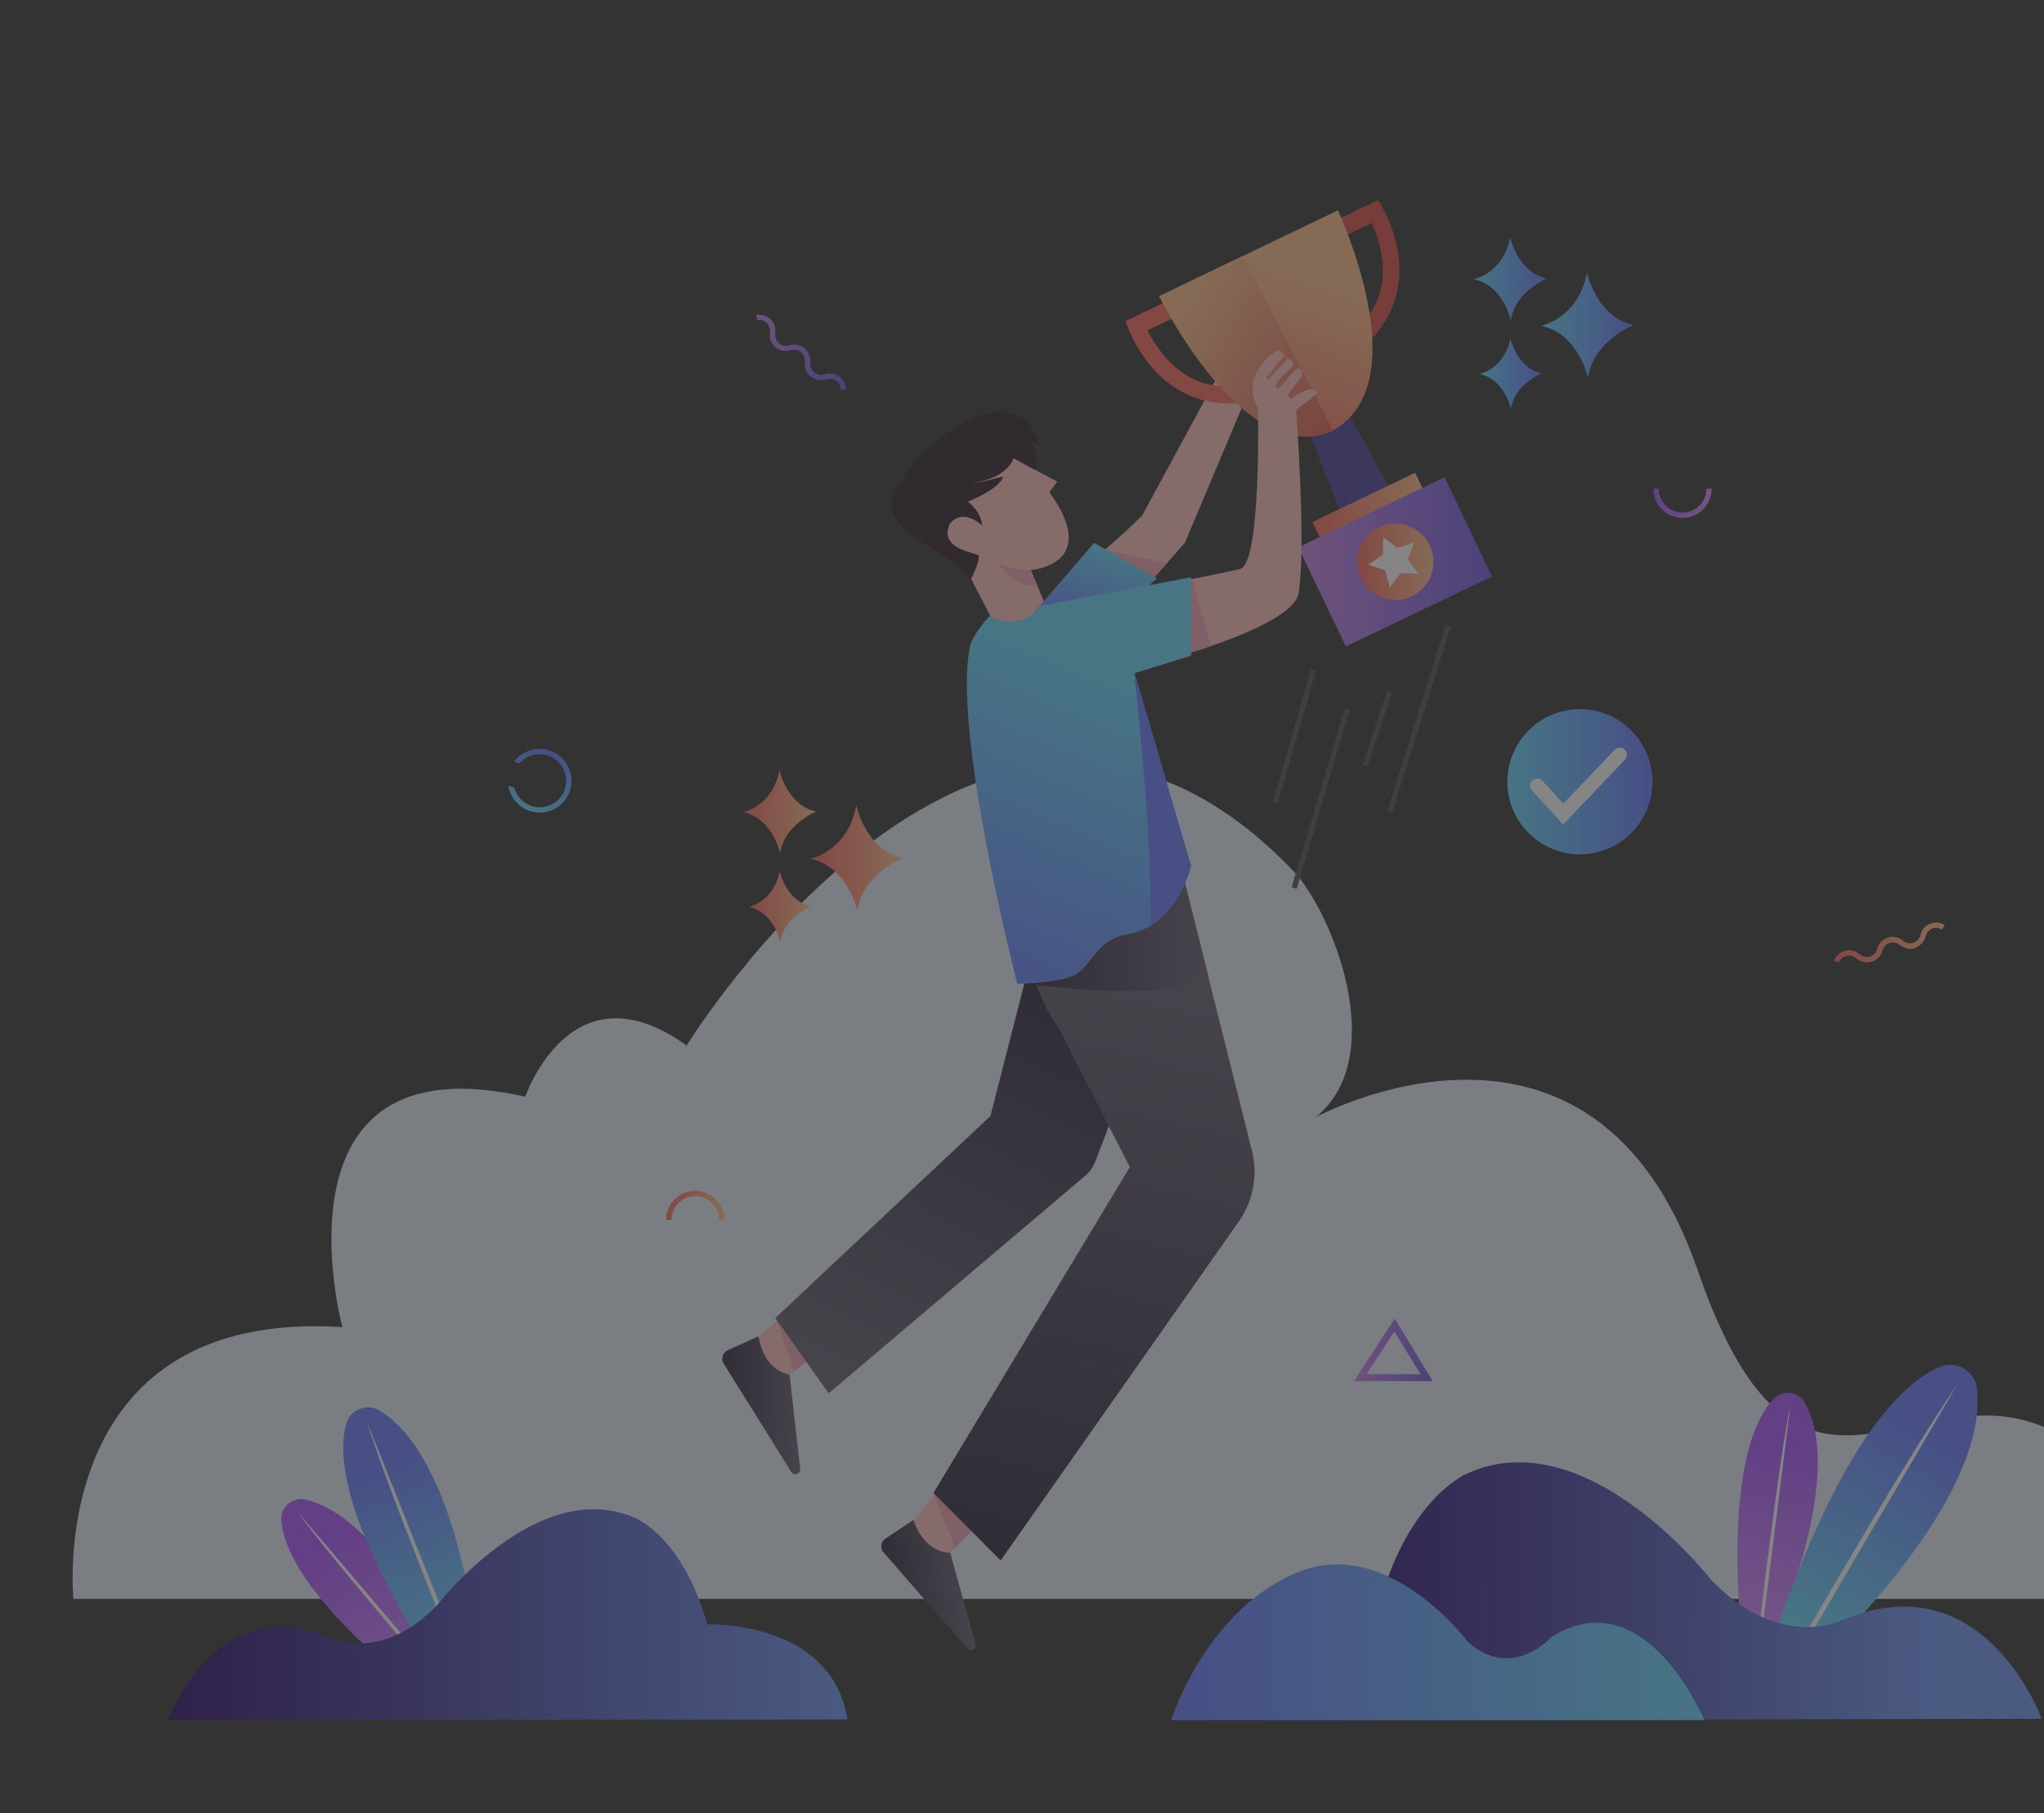 <svg width="769" height="682" viewBox="0 0 769 682" fill="none" xmlns="http://www.w3.org/2000/svg">
<rect x="0" y="0" width="769" height="682" fill="#333333" stroke="none"/>
<g opacity="0.4">
<path d="M824.843 601.412H27.623C27.623 601.412 16.508 492.052 128.798 499.179C128.798 499.179 99.444 390.219 197.624 412.53C197.624 412.53 214.797 361.913 258.329 393.282C258.329 393.282 372.151 207.797 486.638 327.68C500.683 342.399 523.381 396.945 495.092 420.189C495.092 420.189 599.329 363.511 638.734 477.866C678.205 592.288 722.736 506.239 778.382 541.671C833.895 577.103 824.843 601.412 824.843 601.412Z" fill="#E4EEF7"/>
<path d="M668.354 613.4C668.354 613.4 694.313 555.191 679.137 527.751C676.741 523.355 670.75 522.556 667.289 526.152C659.901 533.878 650.183 555.057 654.908 613.4H668.354Z" fill="url(#paint0_linear_2_1774)"/>
<path d="M662.963 613.467C663.029 612.801 673.612 528.55 673.612 528.55C669.352 548.397 661.764 612.601 661.698 613.267L662.963 613.467Z" fill="white"/>
<path d="M683.996 624.456C683.996 624.456 748.162 565.381 743.836 522.556C743.17 515.763 736.115 511.5 729.791 514.164C716.346 519.825 692.649 541.271 667.023 617.13L683.996 624.456Z" fill="url(#paint1_linear_2_1774)"/>
<path d="M677.207 621.659C677.673 620.86 736.448 520.691 736.448 520.691C720.339 543.335 676.142 619.994 675.609 620.727L677.207 621.659Z" fill="white"/>
<path d="M768.131 646.501C768.131 646.501 746.166 585.894 691.851 609.937C691.851 609.937 668.887 620.393 643.793 594.286C643.793 594.286 597.332 534.211 552.402 554.058C552.402 554.058 530.437 562.45 518.988 603.21C518.988 603.21 461.544 601.146 454.223 647.101L768.131 646.501Z" fill="url(#paint2_linear_2_1774)"/>
<path d="M641.197 647.034C641.197 647.034 619.231 593.753 583.753 615.665C583.753 615.665 569.109 632.382 552.402 617.73C552.402 617.73 522.116 576.969 487.637 591.622C453.157 606.274 440.644 647.034 440.644 647.034H641.197Z" fill="url(#paint3_linear_2_1774)"/>
<path d="M170.932 629.784C170.932 629.784 145.572 571.308 115.02 564.049C110.161 562.916 105.502 566.779 105.834 571.708C106.5 582.364 115.619 603.876 161.813 639.775L170.932 629.784Z" fill="url(#paint4_linear_2_1774)"/>
<path d="M167.405 633.78C167.005 633.248 111.958 568.644 111.958 568.644C123.74 585.228 165.94 634.113 166.406 634.646L167.405 633.78Z" fill="white"/>
<path d="M179.852 623.191C179.852 623.191 173.662 549.929 143.043 530.681C138.184 527.618 131.661 530.148 130.196 535.676C127.001 547.598 128.998 574.438 166.273 630.717L179.852 623.191Z" fill="url(#paint5_linear_2_1774)"/>
<path d="M174.527 626.255C174.261 625.522 137.984 534.611 137.984 534.611C144.707 557.056 172.863 626.121 173.129 626.787L174.527 626.255Z" fill="white"/>
<path d="M63.234 646.968C63.234 646.968 81.073 596.95 125.337 616.531C125.337 616.531 144.041 625.056 164.476 603.743C164.476 603.743 202.35 554.791 238.893 570.975C238.893 570.975 256.732 577.769 266.117 611.003C266.117 611.003 312.91 609.271 318.834 646.768L63.234 646.968Z" fill="url(#paint6_linear_2_1774)"/>
<path d="M261.591 449.894C256.665 449.894 252.605 453.956 252.605 458.885H250.608C250.608 452.824 255.533 447.896 261.591 447.896C267.648 447.896 272.573 452.824 272.573 458.885H270.577C270.577 453.956 266.516 449.894 261.591 449.894Z" fill="url(#paint7_linear_2_1774)"/>
<path d="M193.364 286.52L195.494 287.119C197.957 284.322 201.817 282.99 205.678 284.056C211.003 285.521 214.132 291.049 212.667 296.31C211.203 301.639 205.678 304.769 200.42 303.304C196.892 302.305 194.296 299.507 193.431 296.177L191.234 295.578C191.966 300.04 195.228 303.903 199.887 305.235C206.277 306.967 212.867 303.237 214.597 296.843C216.328 290.45 212.601 283.856 206.211 282.124C201.218 280.792 196.226 282.724 193.364 286.52Z" fill="url(#paint8_linear_2_1774)"/>
<path d="M304.989 141.728C303.525 140.529 302.726 138.798 302.793 136.933V135.667C302.793 134.335 302.194 133.137 301.195 132.337C300.13 131.538 298.799 131.338 297.534 131.738C295.671 132.337 293.607 132.004 292.01 130.806C290.412 129.607 289.547 127.742 289.613 125.744L289.68 124.478C289.747 123.213 289.214 122.081 288.282 121.281C287.35 120.482 286.086 120.149 284.888 120.416L284.488 118.484C286.285 118.085 288.149 118.617 289.613 119.816C291.011 121.015 291.81 122.813 291.743 124.612L291.677 125.877C291.61 127.209 292.209 128.474 293.274 129.274C294.339 130.073 295.671 130.339 296.935 129.873C298.799 129.274 300.796 129.607 302.393 130.739C303.991 131.938 304.856 133.736 304.856 135.667V136.933C304.856 138.198 305.389 139.397 306.454 140.196C307.452 140.996 308.783 141.195 310.048 140.862L310.514 140.729C312.378 140.196 314.308 140.529 315.839 141.662C317.37 142.794 318.235 144.592 318.235 146.523H316.238C316.238 145.258 315.639 144.059 314.641 143.26C313.643 142.461 312.311 142.261 311.113 142.594L310.647 142.727C308.783 143.26 306.853 142.927 305.322 141.728C305.123 141.795 305.056 141.728 304.989 141.728Z" fill="url(#paint9_linear_2_1774)"/>
<path d="M633.009 192.812C628.084 192.812 624.023 188.749 624.023 183.82H622.027C622.027 189.881 626.952 194.81 633.009 194.81C639.067 194.81 643.992 189.881 643.992 183.82H641.995C641.995 188.749 637.935 192.812 633.009 192.812Z" fill="url(#paint10_linear_2_1774)"/>
<path d="M539.023 519.492H509.403L524.712 495.982L539.023 519.492ZM514.129 516.895H534.43L524.579 500.844L514.129 516.895Z" fill="url(#paint11_linear_2_1774)"/>
<path d="M720.672 356.585C718.875 357.184 717.011 356.918 715.414 355.919L714.349 355.186C713.284 354.454 711.886 354.32 710.688 354.787C709.49 355.253 708.558 356.252 708.225 357.517C707.759 359.449 706.361 360.98 704.498 361.646C702.634 362.313 700.57 362.046 698.973 360.914L697.908 360.181C696.909 359.449 695.645 359.249 694.447 359.648C693.248 359.981 692.317 360.914 691.851 362.046L689.987 361.313C690.653 359.582 692.05 358.25 693.848 357.717C695.645 357.184 697.508 357.451 699.039 358.516L700.104 359.249C701.169 359.981 702.567 360.181 703.765 359.715C705.03 359.249 705.895 358.25 706.228 356.918C706.694 354.986 708.025 353.521 709.889 352.788C711.753 352.056 713.75 352.322 715.347 353.388L716.412 354.121C717.477 354.853 718.808 354.986 720.007 354.52C721.205 354.054 722.137 353.121 722.469 351.856L722.602 351.39C723.135 349.525 724.466 348.06 726.263 347.394C728.061 346.728 729.991 346.928 731.655 347.993L730.59 349.658C729.525 348.992 728.194 348.792 726.996 349.259C725.797 349.725 724.932 350.657 724.533 351.923L724.4 352.389C723.867 354.254 722.536 355.719 720.672 356.385C720.805 356.518 720.739 356.585 720.672 356.585Z" fill="url(#paint12_linear_2_1774)"/>
<path d="M594.403 321.353C609.475 321.353 621.694 309.127 621.694 294.046C621.694 278.965 609.475 266.739 594.403 266.739C579.331 266.739 567.112 278.965 567.112 294.046C567.112 309.127 579.331 321.353 594.403 321.353Z" fill="url(#paint13_linear_2_1774)"/>
<path d="M588.08 310.164L576.365 297.309C575.366 296.177 575.433 294.512 576.564 293.513C577.696 292.514 579.36 292.581 580.358 293.713L588.146 302.305L607.449 282.058C608.448 280.992 610.178 280.925 611.243 281.991C612.308 282.99 612.375 284.722 611.31 285.787L588.08 310.164Z" fill="white"/>
<path d="M579.759 122.547C579.759 122.547 593.737 119.883 597.066 102.566C597.066 102.566 600.727 119.55 614.705 122.214C614.705 122.214 599.395 128.208 597.398 142.194C597.398 142.194 594.07 125.544 579.759 122.547Z" fill="url(#paint14_linear_2_1774)"/>
<path d="M554.466 105.031C554.466 105.031 565.515 102.899 568.177 89.246C568.177 89.246 571.04 102.7 582.089 104.764C582.089 104.764 569.975 109.493 568.377 120.549C568.377 120.549 565.781 107.362 554.466 105.031Z" fill="url(#paint15_linear_2_1774)"/>
<path d="M556.596 140.662C556.596 140.662 565.981 138.864 568.244 127.209C568.244 127.209 570.707 138.664 580.092 140.396C580.092 140.396 569.775 144.459 568.444 153.85C568.444 153.85 566.181 142.661 556.596 140.662Z" fill="url(#paint16_linear_2_1774)"/>
<path d="M304.856 323.018C304.856 323.018 318.834 320.354 322.162 303.037C322.162 303.037 325.823 320.021 339.802 322.685C339.802 322.685 324.492 328.679 322.495 342.665C322.495 342.665 319.167 326.015 304.856 323.018Z" fill="url(#paint17_linear_2_1774)"/>
<path d="M279.562 305.501C279.562 305.501 290.612 303.37 293.274 289.717C293.274 289.717 296.137 303.17 307.186 305.235C307.186 305.235 295.072 309.964 293.474 321.02C293.474 321.02 290.878 307.832 279.562 305.501Z" fill="url(#paint18_linear_2_1774)"/>
<path d="M281.693 341.133C281.693 341.133 291.078 339.335 293.341 327.68C293.341 327.68 295.804 339.135 305.189 340.867C305.189 340.867 294.872 344.929 293.541 354.32C293.541 354.32 291.278 343.131 281.693 341.133Z" fill="url(#paint19_linear_2_1774)"/>
<path d="M372.484 568.444L359.304 582.231L355.177 586.56L341.998 574.039L351.383 562.517L357.108 555.524L372.484 568.444Z" fill="#FFC0BF"/>
<path d="M333.079 578.768L343.662 571.708C343.662 571.708 346.99 583.696 357.507 584.096L367.026 618.395C367.558 620.26 365.162 621.526 363.897 620.06L332.347 583.829C331.082 582.297 331.415 579.9 333.079 578.768Z" fill="url(#paint20_linear_2_1774)"/>
<path d="M314.242 503.974L298.733 515.829L294.273 519.159L283.29 504.707L292.276 496.781L301.129 488.855L314.242 503.974Z" fill="#FFC0BF"/>
<path d="M468.933 149.254L445.769 204.2L439.046 211.793L431.991 219.785L407.629 211.527C409.027 211.726 412.222 209.529 415.749 206.665C422.206 201.403 429.727 193.877 429.727 193.877L458.083 141.528L468.933 149.254Z" fill="#FFC0BF"/>
<path opacity="0.65" d="M492.03 161.442L504.877 193.811L523.581 184.819L506.541 154.449L492.03 161.442Z" fill="#5646CC"/>
<path d="M502.747 82.786L518.455 75.26C518.455 75.26 539.289 105.497 513.929 129.54L512.132 121.415C512.132 121.415 527.375 110.026 516.126 83.851L504.544 89.379L502.747 82.786Z" fill="#DD4B47"/>
<path d="M501.948 161.642L502.014 161.708C501.881 161.775 501.748 161.842 501.548 161.908C501.349 161.975 501.149 162.108 500.949 162.175C500.617 162.375 500.284 162.508 499.884 162.708L499.818 162.574C467.136 174.896 436.117 111.358 436.117 111.358L467.468 96.306L467.668 96.239L503.346 79.123C503.412 79.256 533.498 143.326 501.948 161.642Z" fill="url(#paint21_linear_2_1774)"/>
<path d="M439.179 113.223L423.471 120.749C423.471 120.749 433.921 155.981 468.6 151.319L463.408 144.792C463.408 144.792 445.037 149.521 431.658 124.279L443.24 118.751L439.179 113.223Z" fill="#FA655C"/>
<path d="M535.828 184.953L497.155 203.468L493.761 196.341L532.433 177.826L535.828 184.953Z" fill="url(#paint22_linear_2_1774)"/>
<path d="M561.322 216.855L506.341 243.162L488.436 205.865L543.483 179.491L561.322 216.855Z" fill="url(#paint23_linear_2_1774)"/>
<path d="M524.912 225.713C532.852 225.713 539.289 219.272 539.289 211.327C539.289 203.382 532.852 196.941 524.912 196.941C516.971 196.941 510.534 203.382 510.534 211.327C510.534 219.272 516.971 225.713 524.912 225.713Z" fill="url(#paint24_linear_2_1774)"/>
<path d="M439.046 211.793L431.991 219.785L407.629 211.526C409.027 211.726 412.222 209.528 415.749 206.665L439.046 211.793Z" fill="#EFA3B2"/>
<path d="M314.242 503.974L298.732 515.829L292.276 496.781L301.129 488.855L314.242 503.974Z" fill="#EFA3B2"/>
<path d="M387.793 214.457L390.389 220.584L397.511 237.568L380.937 248.091L363.897 214.79L348.987 201.736L364.363 168.502L379.739 171.033C384.798 174.496 397.777 181.156 397.777 181.156L394.782 185.086C414.618 212.526 387.793 214.457 387.793 214.457Z" fill="#FFC0BF"/>
<path d="M372.484 568.444L359.304 582.231L351.383 562.517L357.108 555.524L372.484 568.444Z" fill="#EFA3B2"/>
<path d="M520.386 202.002L525.644 206.132L532.034 204.134L529.704 210.394L533.565 215.856L526.909 215.589L522.915 220.984L521.118 214.524L514.794 212.392L520.319 208.663L520.386 202.002Z" fill="white"/>
<path d="M501.548 161.975C501.349 162.042 501.149 162.175 500.949 162.242C500.617 162.441 500.284 162.575 499.884 162.774L499.818 162.641C467.136 174.962 436.117 111.425 436.117 111.425L467.468 96.373L501.548 161.975Z" fill="url(#paint25_linear_2_1774)"/>
<path d="M388.792 230.708L411.623 204.2L435.252 217.587L406.83 242.43L388.792 230.708Z" fill="url(#paint26_linear_2_1774)"/>
<path d="M291.677 495.782L311.779 524.088L408.228 442.301C410.025 440.769 411.356 438.904 412.155 436.707L430.193 389.419L391.987 344.13L372.617 419.79L291.677 495.782Z" fill="url(#paint27_linear_2_1774)"/>
<path d="M465.671 460.017L376.477 586.96L351.184 561.584L425.068 438.971L398.643 387.421C394.849 381.76 392.253 376.632 390.522 372.17C383.134 352.788 392.253 344.33 392.253 344.33L445.436 330.677L454.555 367.174L470.996 432.777C473.393 442.234 471.396 452.225 465.671 460.017Z" fill="url(#paint28_linear_2_1774)"/>
<path d="M454.622 367.174C438.913 376.099 405.632 372.303 388.059 370.305C380.671 350.924 392.253 344.33 392.253 344.33L445.436 330.677L454.622 367.174Z" fill="url(#paint29_linear_2_1774)"/>
<path d="M495.491 148.055L487.637 154.249C487.637 154.249 491.497 205.599 488.569 223.049C487.237 231.041 468.201 238.7 455.62 242.963C449.297 245.16 444.637 246.426 444.637 246.426L431.991 221.117C431.991 221.117 439.912 219.519 448.498 217.787C455.554 216.389 463.075 214.857 466.736 213.991C474.591 211.127 473.259 153.317 473.259 153.317C466.603 141.595 478.518 132.804 480.515 131.938C482.512 131.072 482.911 134.069 482.911 134.069L476.521 141.861C476.521 141.861 476.321 142.261 476.587 142.594C477.053 143.06 477.32 142.927 477.32 142.927C478.052 141.662 484.176 135.068 484.176 135.068C486.039 134.469 486.705 137.466 486.705 137.466C486.705 137.466 480.182 143.193 479.982 144.725C479.716 146.257 481.114 146.257 481.114 146.257L487.371 138.998C490.632 137.399 489.767 141.662 489.767 141.662C489.767 141.662 487.237 144.792 485.374 147.256C483.51 149.787 486.106 149.854 486.106 149.854C486.106 149.854 491.098 145.991 493.627 146.457C496.157 146.923 495.491 148.055 495.491 148.055Z" fill="#FFC0BF"/>
<path d="M455.62 243.029C449.297 245.16 444.637 246.426 444.637 246.426L431.991 221.117C431.991 221.117 439.912 219.519 448.498 217.787C450.495 224.98 453.69 236.302 455.62 243.029Z" fill="#EFA3B2"/>
<path d="M448.099 246.626L426.865 253.219L427.065 253.952L448.099 325.682C448.099 325.682 444.637 341 432.856 348.193C430.26 349.791 427.265 350.99 423.87 351.523C413.087 353.255 410.424 362.979 405.166 366.309C399.575 369.838 382.734 370.038 382.734 370.038C382.734 370.038 357.773 273.799 365.095 242.496C365.961 238.833 372.084 231.84 372.084 231.84C372.084 231.84 384.731 237.967 391.188 227.911L448.099 217.121V246.626Z" fill="url(#paint30_linear_2_1774)"/>
<path d="M448.099 325.748C448.099 325.748 444.637 341.067 432.856 348.26C433.588 312.828 426.666 253.086 426.666 253.086C426.666 253.086 426.799 253.419 427.065 253.952L448.099 325.748Z" fill="url(#paint31_linear_2_1774)"/>
<path d="M273.772 507.904L285.353 502.642C285.353 502.642 286.751 515.03 297.068 517.095L301.062 552.527C301.262 554.458 298.732 555.324 297.734 553.725L272.241 512.899C271.176 511.1 271.841 508.769 273.772 507.904Z" fill="url(#paint32_linear_2_1774)"/>
<path d="M364.896 218.053C365.295 218.586 369.089 209.995 368.091 208.929C367.092 207.797 353.181 206.731 357.241 197.207C357.241 197.207 361.235 190.547 369.555 197.673C369.555 197.673 369.355 192.612 364.097 188.749C364.097 188.749 376.344 183.82 377.409 179.225C377.409 179.225 368.224 181.756 366.094 181.622C366.094 181.622 378.208 180.424 381.337 172.365L389.257 176.694C389.257 176.694 391.587 171.366 387.394 165.438L390.855 167.503C390.855 167.503 387.993 152.784 373.482 155.048C359.038 157.313 340.6 175.362 339.735 180.424C339.735 180.424 325.823 193.278 349.12 205.199C349.12 205.199 360.037 211.193 364.896 218.053Z" fill="#2C1B29"/>
<path d="M493.229 251.658L478.931 301.458L480.85 302.01L495.148 252.21L493.229 251.658Z" fill="#515151"/>
<path d="M505.902 266.466L485.935 333.758L487.85 334.327L507.816 267.035L505.902 266.466Z" fill="#515151"/>
<path d="M521.9 259.727L512.571 287.715L514.465 288.347L523.795 260.359L521.9 259.727Z" fill="#515151"/>
<path d="M543.911 235.099L521.911 305.047L523.816 305.647L545.816 235.699L543.911 235.099Z" fill="#515151"/>
<path d="M390.389 220.584C381.004 220.917 375.413 211.793 375.413 211.793C381.403 214.457 385.53 214.324 387.86 214.457L390.389 220.584Z" fill="#EFA3B2"/>
</g>
<defs>
<linearGradient id="paint0_linear_2_1774" x1="671.292" y1="547.466" x2="660.604" y2="611.305" gradientUnits="userSpaceOnUse">
<stop stop-color="#AB53FF"/>
<stop offset="1" stop-color="#CF87FF"/>
</linearGradient>
<linearGradient id="paint1_linear_2_1774" x1="682.373" y1="614.707" x2="725.245" y2="537.23" gradientUnits="userSpaceOnUse">
<stop stop-color="#64D7FD"/>
<stop offset="1" stop-color="#6577FF"/>
</linearGradient>
<linearGradient id="paint2_linear_2_1774" x1="496.89" y1="598.369" x2="726.554" y2="600.365" gradientUnits="userSpaceOnUse">
<stop stop-color="#29056B"/>
<stop offset="1" stop-color="#6C93F5"/>
</linearGradient>
<linearGradient id="paint3_linear_2_1774" x1="641.21" y1="617.75" x2="440.644" y2="617.75" gradientUnits="userSpaceOnUse">
<stop stop-color="#64D7FD"/>
<stop offset="1" stop-color="#6577FF"/>
</linearGradient>
<linearGradient id="paint4_linear_2_1774" x1="124.316" y1="583.063" x2="164.22" y2="634.009" gradientUnits="userSpaceOnUse">
<stop stop-color="#AB53FF"/>
<stop offset="1" stop-color="#CF87FF"/>
</linearGradient>
<linearGradient id="paint5_linear_2_1774" x1="172.591" y1="619.218" x2="143.144" y2="550.651" gradientUnits="userSpaceOnUse">
<stop stop-color="#64D7FD"/>
<stop offset="1" stop-color="#6577FF"/>
</linearGradient>
<linearGradient id="paint6_linear_2_1774" x1="63.234" y1="607.31" x2="318.834" y2="607.31" gradientUnits="userSpaceOnUse">
<stop stop-color="#29056B"/>
<stop offset="1" stop-color="#6C93F5"/>
</linearGradient>
<linearGradient id="paint7_linear_2_1774" x1="250.608" y1="453.39" x2="272.573" y2="453.39" gradientUnits="userSpaceOnUse">
<stop stop-color="#FA655C"/>
<stop offset="1" stop-color="#FFBF8A"/>
</linearGradient>
<linearGradient id="paint8_linear_2_1774" x1="200.151" y1="305.39" x2="206.515" y2="282.274" gradientUnits="userSpaceOnUse">
<stop stop-color="#64D7FD"/>
<stop offset="1" stop-color="#6577FF"/>
</linearGradient>
<linearGradient id="paint9_linear_2_1774" x1="283.616" y1="119.582" x2="317.691" y2="147.12" gradientUnits="userSpaceOnUse">
<stop stop-color="#C681E6"/>
<stop offset="1" stop-color="#7057E4"/>
</linearGradient>
<linearGradient id="paint10_linear_2_1774" x1="622.027" y1="189.315" x2="643.992" y2="189.315" gradientUnits="userSpaceOnUse">
<stop stop-color="#AB53FF"/>
<stop offset="1" stop-color="#CF87FF"/>
</linearGradient>
<linearGradient id="paint11_linear_2_1774" x1="509.357" y1="507.733" x2="538.994" y2="507.733" gradientUnits="userSpaceOnUse">
<stop stop-color="#C681E6"/>
<stop offset="1" stop-color="#7057E4"/>
</linearGradient>
<linearGradient id="paint12_linear_2_1774" x1="690.538" y1="362.799" x2="732.074" y2="348.886" gradientUnits="userSpaceOnUse">
<stop stop-color="#FA655C"/>
<stop offset="1" stop-color="#FFBF8A"/>
</linearGradient>
<linearGradient id="paint13_linear_2_1774" x1="567.112" y1="294.046" x2="621.694" y2="294.046" gradientUnits="userSpaceOnUse">
<stop stop-color="#64D7FD"/>
<stop offset="1" stop-color="#6577FF"/>
</linearGradient>
<linearGradient id="paint14_linear_2_1774" x1="579.759" y1="122.38" x2="614.705" y2="122.38" gradientUnits="userSpaceOnUse">
<stop stop-color="#64D7FD"/>
<stop offset="1" stop-color="#6577FF"/>
</linearGradient>
<linearGradient id="paint15_linear_2_1774" x1="554.466" y1="104.886" x2="582.089" y2="104.886" gradientUnits="userSpaceOnUse">
<stop stop-color="#64D7FD"/>
<stop offset="1" stop-color="#6577FF"/>
</linearGradient>
<linearGradient id="paint16_linear_2_1774" x1="556.58" y1="140.518" x2="580.092" y2="140.518" gradientUnits="userSpaceOnUse">
<stop stop-color="#64D7FD"/>
<stop offset="1" stop-color="#6577FF"/>
</linearGradient>
<linearGradient id="paint17_linear_2_1774" x1="304.856" y1="322.851" x2="339.802" y2="322.851" gradientUnits="userSpaceOnUse">
<stop stop-color="#FA655C"/>
<stop offset="1" stop-color="#FFBF8A"/>
</linearGradient>
<linearGradient id="paint18_linear_2_1774" x1="279.562" y1="305.357" x2="307.186" y2="305.357" gradientUnits="userSpaceOnUse">
<stop stop-color="#FA655C"/>
<stop offset="1" stop-color="#FFBF8A"/>
</linearGradient>
<linearGradient id="paint19_linear_2_1774" x1="281.677" y1="340.989" x2="305.189" y2="340.989" gradientUnits="userSpaceOnUse">
<stop stop-color="#FA655C"/>
<stop offset="1" stop-color="#FFBF8A"/>
</linearGradient>
<linearGradient id="paint20_linear_2_1774" x1="334.429" y1="599.449" x2="363.296" y2="594.776" gradientUnits="userSpaceOnUse">
<stop stop-color="#2B233C"/>
<stop offset="1" stop-color="#635C70"/>
</linearGradient>
<linearGradient id="paint21_linear_2_1774" x1="459.542" y1="175.35" x2="484.906" y2="99.971" gradientUnits="userSpaceOnUse">
<stop stop-color="#FA655C"/>
<stop offset="1" stop-color="#FFBF8A"/>
</linearGradient>
<linearGradient id="paint22_linear_2_1774" x1="493.763" y1="190.651" x2="535.842" y2="190.651" gradientUnits="userSpaceOnUse">
<stop stop-color="#FA655C"/>
<stop offset="1" stop-color="#FFBF8A"/>
</linearGradient>
<linearGradient id="paint23_linear_2_1774" x1="488.455" y1="211.331" x2="561.349" y2="211.331" gradientUnits="userSpaceOnUse">
<stop stop-color="#C681E6"/>
<stop offset="1" stop-color="#7057E4"/>
</linearGradient>
<linearGradient id="paint24_linear_2_1774" x1="510.543" y1="211.331" x2="539.261" y2="211.331" gradientUnits="userSpaceOnUse">
<stop stop-color="#FA655C"/>
<stop offset="1" stop-color="#FFBF8A"/>
</linearGradient>
<linearGradient id="paint25_linear_2_1774" x1="519.451" y1="157.625" x2="446.084" y2="112.298" gradientUnits="userSpaceOnUse">
<stop stop-color="#DD4B47"/>
<stop offset="1" stop-color="#FFBF8A"/>
</linearGradient>
<linearGradient id="paint26_linear_2_1774" x1="417.367" y1="206.727" x2="407.643" y2="238.31" gradientUnits="userSpaceOnUse">
<stop stop-color="#64D7FD"/>
<stop offset="1" stop-color="#6577FF"/>
</linearGradient>
<linearGradient id="paint27_linear_2_1774" x1="397.232" y1="376.261" x2="322.283" y2="525.072" gradientUnits="userSpaceOnUse">
<stop stop-color="#2B233C"/>
<stop offset="1" stop-color="#635C70"/>
</linearGradient>
<linearGradient id="paint28_linear_2_1774" x1="385.347" y1="586.128" x2="438.32" y2="364.368" gradientUnits="userSpaceOnUse">
<stop stop-color="#2B233C"/>
<stop offset="1" stop-color="#635C70"/>
</linearGradient>
<linearGradient id="paint29_linear_2_1774" x1="385.596" y1="351.781" x2="454.602" y2="351.781" gradientUnits="userSpaceOnUse">
<stop stop-color="#2B233C"/>
<stop offset="1" stop-color="#635C70"/>
</linearGradient>
<linearGradient id="paint30_linear_2_1774" x1="418.335" y1="256.609" x2="367.679" y2="377.219" gradientUnits="userSpaceOnUse">
<stop stop-color="#64D7FD"/>
<stop offset="1" stop-color="#6577FF"/>
</linearGradient>
<linearGradient id="paint31_linear_2_1774" x1="444.534" y1="373.572" x2="441.868" y2="349.596" gradientUnits="userSpaceOnUse">
<stop stop-color="#64D7FD"/>
<stop offset="1" stop-color="#6577FF"/>
</linearGradient>
<linearGradient id="paint32_linear_2_1774" x1="271.762" y1="528.614" x2="301.005" y2="528.575" gradientUnits="userSpaceOnUse">
<stop stop-color="#2B233C"/>
<stop offset="1" stop-color="#635C70"/>
</linearGradient>
</defs>
</svg>

